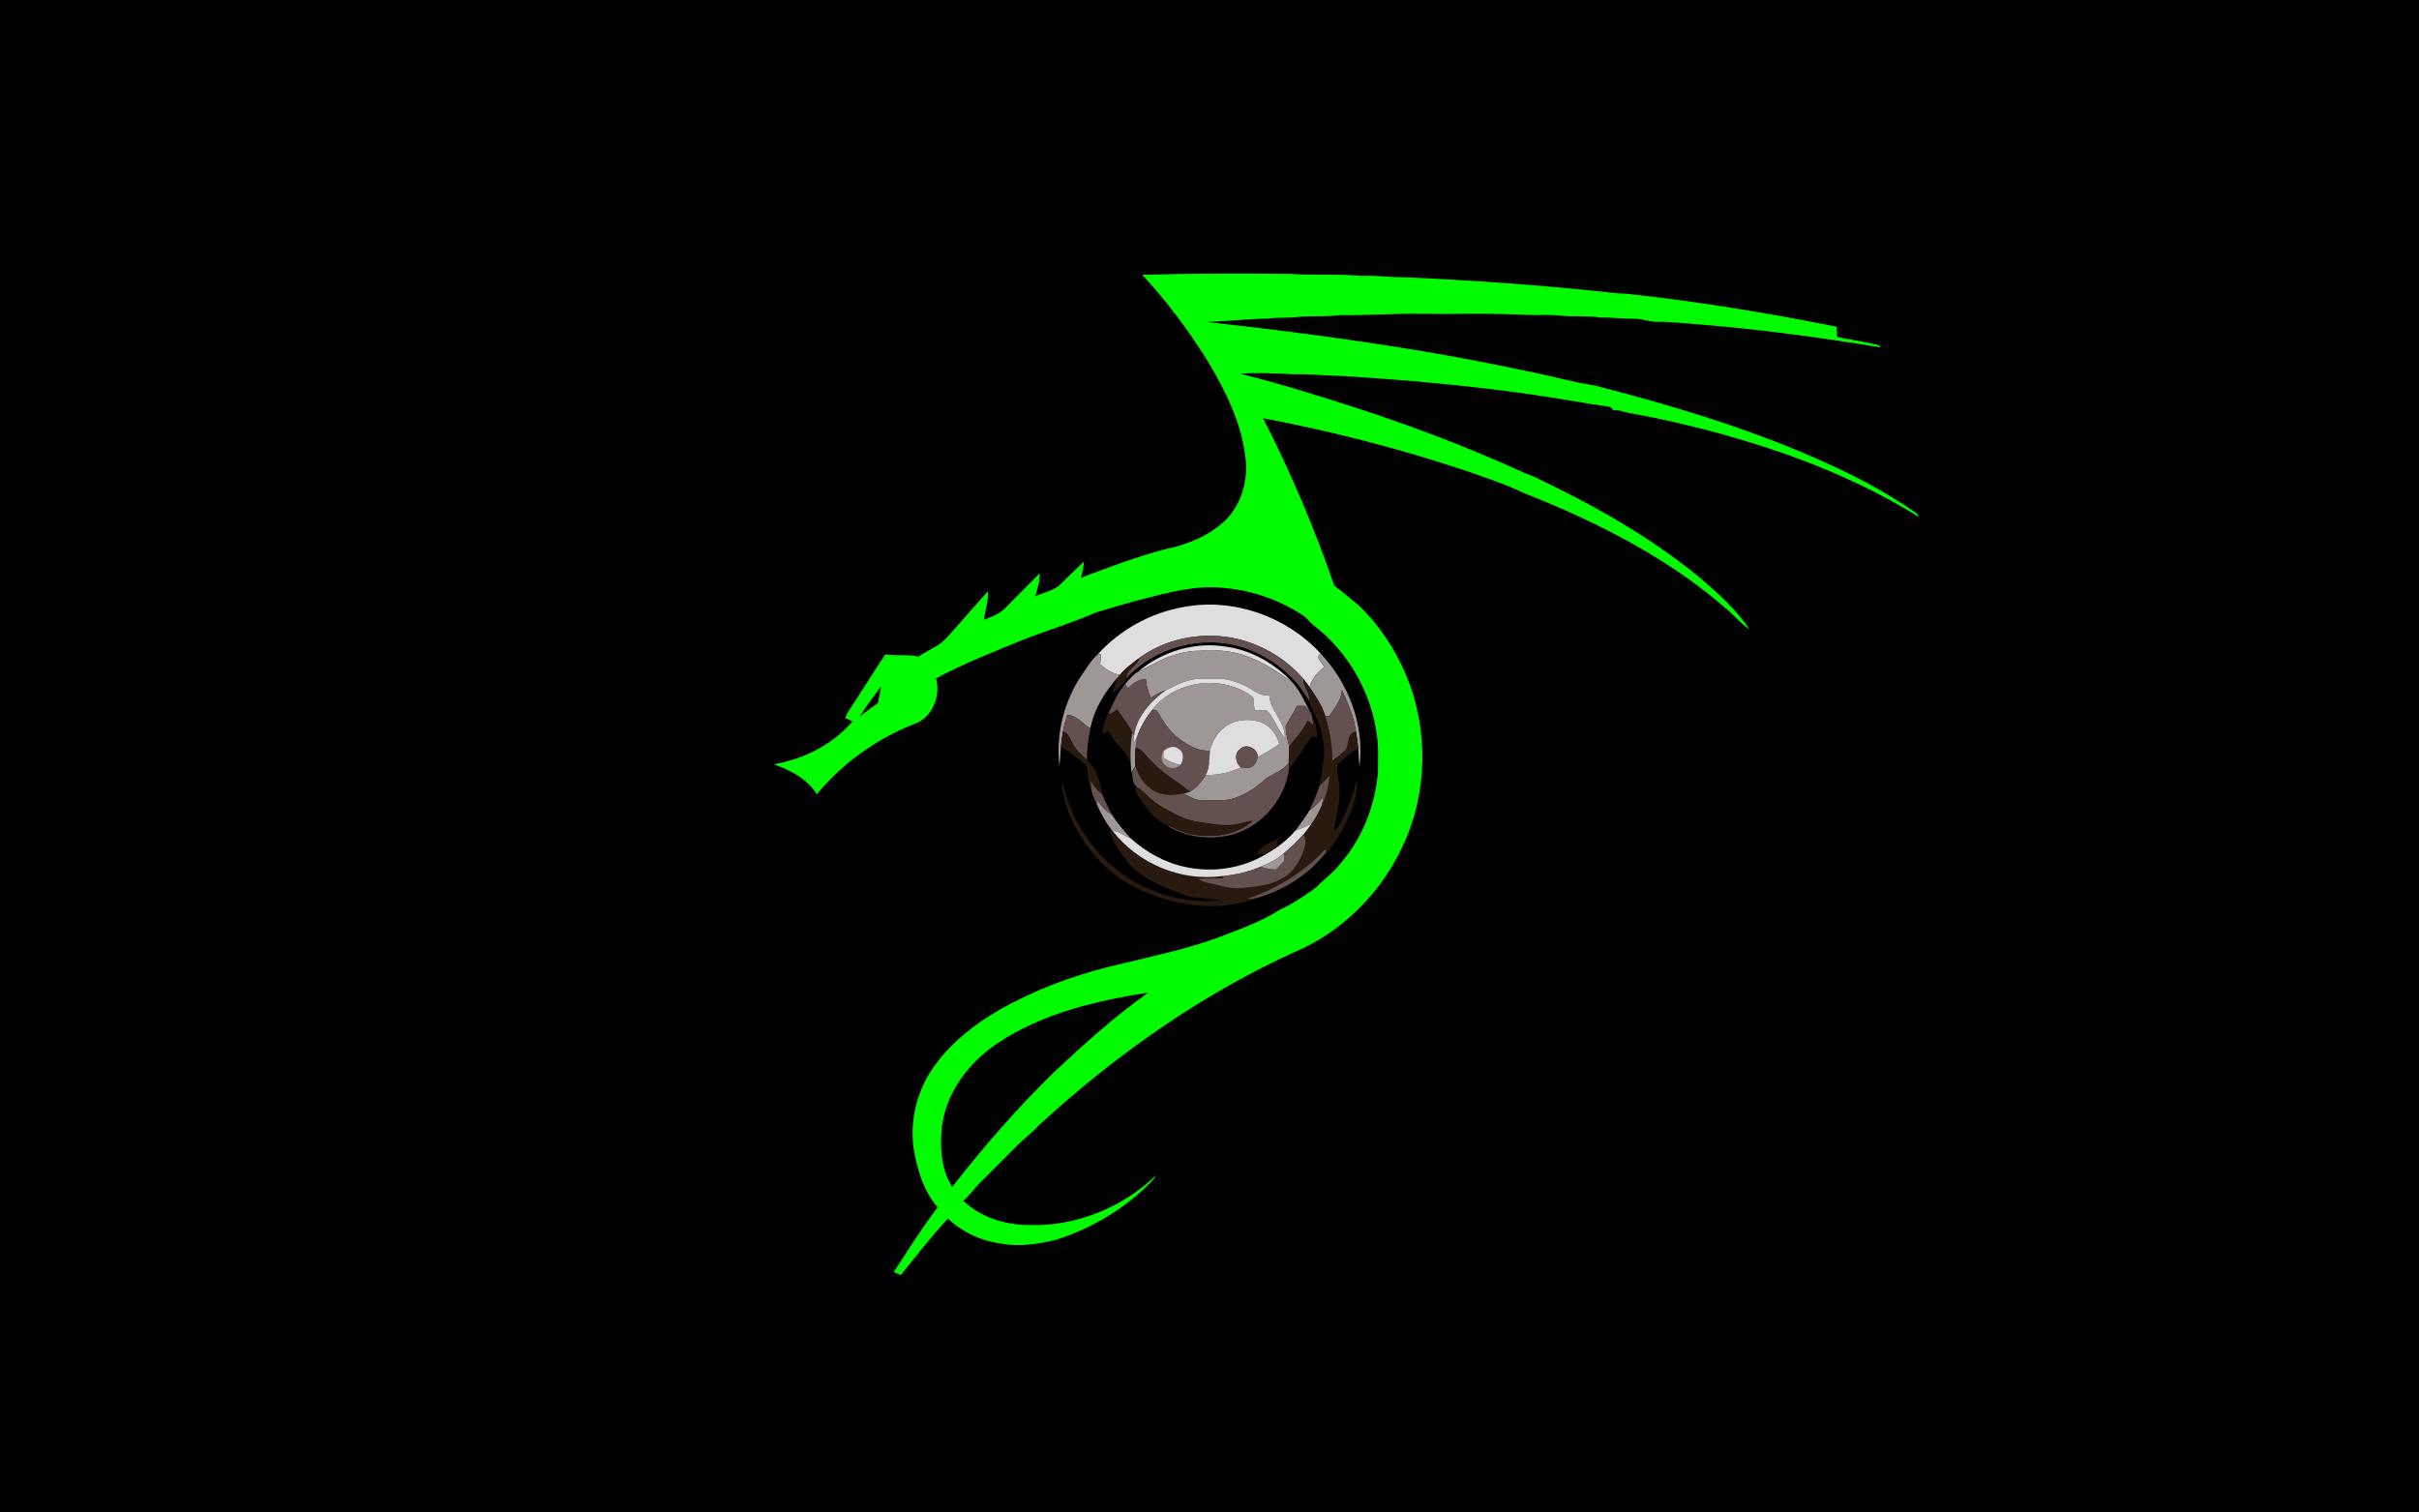 <?xml version="1.0" encoding="UTF-8" ?>
<!DOCTYPE svg PUBLIC "-//W3C//DTD SVG 1.1//EN" "http://www.w3.org/Graphics/SVG/1.1/DTD/svg11.dtd">
<svg width="1265pt" height="791pt" viewBox="0 0 1265 791" version="1.1" xmlns="http://www.w3.org/2000/svg">
<path fill="#000000" d=" M 0.00 0.00 L 1265.00 0.00 L 1265.00 791.00 L 0.00 791.00 L 0.00 0.00 Z" />
<path fill="#01fc00" d=" M 597.36 143.75 C 623.22 142.98 649.10 143.00 674.97 143.28 C 687.31 144.19 699.72 143.06 712.03 144.36 C 719.71 143.91 727.33 145.13 735.00 145.05 C 768.38 146.53 801.75 148.82 835.01 152.28 C 840.01 152.61 844.94 153.71 849.98 153.58 C 887.03 157.58 923.87 163.55 960.40 170.90 C 960.51 172.69 960.62 174.48 960.75 176.27 C 968.02 177.79 975.46 178.68 982.62 180.65 C 982.85 180.92 983.30 181.46 983.52 181.72 C 950.53 176.34 917.35 171.82 884.00 169.34 C 877.65 168.78 871.30 168.19 864.93 168.31 C 861.58 167.97 858.37 166.71 854.98 166.74 C 848.95 166.82 842.96 165.96 836.93 166.10 C 829.66 164.93 822.27 165.91 814.98 164.99 C 809.64 164.50 804.28 164.94 798.93 164.75 C 779.97 163.71 760.97 164.37 741.98 164.19 C 728.29 163.90 714.64 165.10 700.94 164.81 C 693.96 165.77 686.91 165.18 679.91 165.67 C 674.33 166.55 668.66 165.85 663.08 166.62 C 652.50 166.86 641.98 167.99 631.42 168.45 C 687.23 174.61 742.99 182.23 797.94 194.01 C 810.02 196.29 821.86 199.79 834.02 201.65 C 873.24 211.77 912.27 223.34 949.41 239.66 C 967.92 247.75 986.01 257.02 1002.53 268.68 C 1002.80 269.14 1003.32 270.06 1003.59 270.52 C 973.27 251.55 939.72 238.32 905.43 228.50 C 887.82 223.41 869.96 219.25 851.93 216.00 C 850.27 215.66 848.64 215.28 847.04 214.76 C 845.92 214.70 844.80 214.64 843.70 214.59 C 843.33 214.17 842.58 213.31 842.20 212.89 C 828.43 210.95 814.76 208.28 800.98 206.35 C 768.17 201.65 735.11 198.71 702.05 196.68 C 693.37 196.52 684.72 195.54 676.03 195.76 C 666.86 195.25 657.66 194.84 648.48 195.46 C 669.29 200.65 689.79 207.05 710.19 213.66 C 734.29 221.55 758.10 230.34 781.40 240.37 C 788.29 243.16 794.87 246.67 801.87 249.18 C 832.78 263.90 863.03 280.68 889.47 302.62 C 898.69 310.65 908.05 318.89 914.88 329.14 C 910.62 326.52 907.51 322.48 903.72 319.28 C 872.73 291.97 835.34 273.08 797.15 257.99 C 786.83 253.07 775.93 249.50 765.15 245.76 C 730.93 234.39 695.91 225.48 660.49 218.73 C 674.98 246.99 687.41 276.30 697.75 306.33 C 702.18 309.51 706.18 313.21 710.44 316.59 C 721.19 326.75 729.48 339.40 735.25 352.99 C 747.20 381.30 746.67 414.62 733.61 442.46 C 722.22 466.99 701.94 487.52 676.90 498.02 C 627.76 520.44 583.12 551.99 543.42 588.45 C 539.66 592.70 534.95 595.93 531.09 600.08 C 524.78 606.41 518.47 612.72 512.14 619.03 C 509.33 622.02 506.88 625.36 503.80 628.10 C 512.84 636.80 525.66 640.74 538.02 640.76 C 562.52 641.63 587.02 631.70 604.58 614.70 C 603.12 617.42 600.70 619.41 598.56 621.58 C 585.30 633.93 569.22 643.22 551.90 648.57 C 542.54 650.86 532.74 652.21 523.16 650.46 C 512.98 649.04 503.19 644.46 495.69 637.42 C 486.98 646.79 479.14 656.95 471.11 666.90 C 469.86 666.40 468.62 665.90 467.38 665.41 C 474.80 653.95 482.10 642.40 490.31 631.48 C 482.94 622.95 479.62 611.75 477.81 600.83 C 475.63 585.69 479.67 569.93 488.63 557.58 C 498.89 543.36 513.44 532.85 528.87 524.83 C 547.46 515.09 567.52 508.30 587.98 503.77 C 604.23 499.80 620.67 496.38 636.41 490.62 C 647.72 486.29 659.31 482.30 669.55 475.69 C 676.28 472.72 682.26 468.41 688.26 464.19 C 692.47 459.80 697.58 456.32 701.21 451.36 C 712.58 438.26 719.07 421.24 720.61 404.04 C 720.51 397.70 721.02 391.29 720.11 385.00 C 717.27 362.32 705.06 340.96 686.93 327.05 C 685.03 325.64 683.74 323.59 681.86 322.18 C 666.64 312.03 648.28 306.70 629.99 307.21 C 620.23 307.71 610.69 309.99 601.26 312.42 C 591.76 314.73 582.40 317.53 573.05 320.35 C 560.53 325.93 547.27 329.75 534.53 334.83 C 519.32 341.04 503.97 347.06 489.47 354.84 C 492.18 364.07 487.39 375.81 477.77 378.81 C 458.23 386.57 440.59 399.20 427.19 415.43 C 422.18 407.43 413.32 402.89 404.71 399.77 C 420.39 397.08 435.44 389.44 445.88 377.28 C 444.57 376.74 443.27 376.21 441.97 375.68 C 442.63 373.88 443.54 372.19 444.64 370.62 C 450.86 361.23 456.71 351.61 463.00 342.27 C 468.75 343.21 474.63 342.16 480.34 343.42 C 483.41 341.43 486.64 339.71 489.81 337.88 C 494.40 335.21 497.41 330.73 500.99 326.95 C 506.21 321.00 511.42 315.05 516.73 309.18 C 516.82 314.26 515.38 319.21 514.45 324.17 C 518.33 322.88 522.27 321.24 525.32 318.44 C 531.42 312.22 537.57 306.02 543.74 299.87 C 543.81 303.98 542.57 307.97 541.43 311.88 C 545.85 309.88 551.00 309.09 554.61 305.60 C 558.65 301.61 562.67 297.60 566.84 293.76 C 566.59 296.61 566.06 299.43 565.31 302.19 C 579.74 296.79 594.19 291.27 609.11 287.33 C 620.78 284.97 632.35 280.33 641.03 271.97 C 649.54 263.28 652.97 250.46 651.21 238.56 C 649.02 220.75 640.83 204.41 631.76 189.19 C 621.72 173.04 610.29 157.70 597.36 143.75 Z" />
<path fill="#dfdede" d=" M 619.23 317.45 C 645.12 312.64 672.86 322.50 690.60 341.80 C 687.43 343.83 691.55 346.71 692.55 348.92 C 688.96 351.54 686.03 355.07 684.81 359.40 C 683.78 357.92 682.67 356.50 681.58 355.08 C 671.94 343.94 658.35 336.16 643.83 333.53 C 627.25 330.64 609.32 334.19 595.69 344.24 C 592.18 346.97 588.42 349.50 585.65 353.02 C 581.66 352.35 578.32 350.07 575.30 347.53 C 575.50 345.68 575.69 343.81 575.90 341.97 C 575.41 342.08 574.42 342.31 573.92 342.42 C 585.67 329.32 601.90 320.42 619.23 317.45 Z" />
<path fill="#63514f" d=" M 595.69 344.24 C 609.32 334.19 627.25 330.64 643.83 333.53 C 658.35 336.16 671.94 343.94 681.58 355.08 C 681.27 359.30 685.46 362.33 684.50 366.70 C 677.24 353.49 664.49 343.66 650.30 338.89 C 629.04 331.96 604.16 338.47 589.02 354.90 C 588.95 349.97 594.64 348.57 595.69 344.24 Z" />
<path fill="#000000" d=" M 589.02 354.90 C 604.16 338.47 629.04 331.96 650.30 338.89 C 664.49 343.66 677.24 353.49 684.50 366.70 C 687.16 373.23 690.93 379.42 691.75 386.57 C 693.50 394.85 691.30 403.12 689.89 411.26 C 688.58 415.73 686.50 419.91 684.62 424.15 C 682.48 427.78 679.92 431.13 677.39 434.49 C 674.86 437.44 671.98 440.09 668.84 442.37 C 668.55 442.23 667.96 441.94 667.67 441.79 C 667.96 440.71 668.30 439.64 668.64 438.58 C 664.46 440.54 659.75 442.27 657.29 446.49 C 658.70 446.67 660.12 446.84 661.55 447.02 C 649.22 454.39 634.01 456.52 620.02 453.51 C 609.27 451.31 599.39 445.79 591.27 438.49 C 587.76 434.55 584.30 430.54 581.44 426.09 C 579.72 422.50 577.81 419.00 576.34 415.31 C 575.05 408.94 573.69 402.16 568.50 397.72 C 568.23 392.10 569.20 386.54 570.20 381.04 C 572.23 370.56 578.13 361.27 585.27 353.50 C 583.79 356.40 582.37 359.35 581.64 362.55 C 584.81 360.76 587.08 357.89 589.02 354.90 Z" />
<path fill="#dfdede" d=" M 595.25 351.26 C 607.92 340.54 625.34 335.42 641.75 338.35 C 654.86 340.30 666.93 347.31 675.89 356.98 C 663.80 347.96 649.58 339.57 633.96 340.34 C 628.21 340.28 622.39 340.21 616.82 341.82 C 609.06 343.56 602.34 347.90 595.25 351.26 Z" />
<path fill="#9d9796" d=" M 616.82 341.82 C 622.39 340.21 628.21 340.28 633.96 340.34 C 649.58 339.57 663.80 347.96 675.89 356.98 C 679.77 361.25 682.04 366.65 684.77 371.67 C 683.98 370.85 683.19 370.04 682.40 369.25 C 681.01 369.25 679.62 369.24 678.24 369.24 C 676.56 372.92 674.08 376.17 672.37 379.82 C 672.19 383.48 673.47 387.00 674.18 390.54 C 674.21 393.38 673.86 396.21 673.92 399.06 C 670.96 403.04 666.18 404.54 662.19 407.13 C 656.52 412.41 649.75 416.94 642.00 418.36 C 637.32 418.77 632.59 418.54 627.90 418.52 C 624.56 418.53 621.76 416.47 618.95 414.95 C 619.77 414.74 621.42 414.32 622.24 414.12 C 625.80 412.13 628.31 408.80 630.47 405.44 C 636.80 405.39 643.22 404.21 648.93 401.42 C 650.93 401.40 653.20 402.12 654.97 400.84 C 656.59 399.71 657.09 397.66 657.80 395.93 C 661.69 393.97 665.37 391.64 669.00 389.25 C 667.68 383.79 663.70 378.91 658.19 377.37 C 652.02 375.73 644.86 376.54 639.89 380.80 C 636.17 383.72 633.92 388.10 632.74 392.61 C 626.19 393.16 620.43 389.36 615.50 385.52 C 610.94 381.90 607.98 376.82 605.08 371.88 C 604.50 371.68 603.35 371.26 602.77 371.06 C 614.94 355.44 639.88 352.62 655.40 364.82 C 655.49 367.06 655.72 369.30 656.19 371.50 C 658.24 371.47 660.28 371.45 662.34 371.43 C 666.53 375.59 667.91 381.59 671.89 385.85 C 672.16 377.26 664.13 371.83 663.73 363.53 C 658.53 364.52 654.84 360.25 650.45 358.38 C 645.92 356.38 641.06 354.76 636.05 354.99 C 631.05 355.10 625.90 354.51 621.07 356.10 C 617.06 357.19 613.43 359.23 609.71 361.01 C 606.79 361.78 604.27 363.45 601.83 365.16 C 600.44 362.02 599.50 358.69 599.22 355.26 C 595.36 355.13 592.42 357.72 589.65 360.03 C 589.34 359.47 588.73 358.35 588.42 357.79 C 590.51 355.45 592.48 352.83 595.25 351.26 C 602.34 347.90 609.06 343.56 616.82 341.82 Z" />
<path fill="#9d9796" d=" M 565.78 352.92 C 568.34 349.33 570.59 345.31 573.92 342.42 C 574.42 342.31 575.41 342.08 575.90 341.97 C 575.69 343.81 575.50 345.68 575.30 347.53 C 578.32 350.07 581.66 352.35 585.65 353.02 L 585.27 353.50 C 578.13 361.27 572.23 370.56 570.20 381.04 C 566.13 378.71 563.22 374.07 558.14 373.98 C 557.23 376.82 556.35 379.67 555.91 382.63 C 555.51 385.20 555.08 387.77 554.82 390.37 C 554.54 393.88 554.42 397.41 554.03 400.91 C 552.04 384.18 556.30 366.84 565.78 352.92 Z" />
<path fill="#9d9796" d=" M 692.55 348.92 C 691.55 346.71 687.43 343.83 690.60 341.80 C 705.32 357.43 713.70 379.49 710.97 401.02 C 710.56 397.85 710.44 394.66 710.26 391.49 C 710.04 388.53 709.52 385.60 709.10 382.67 C 708.07 374.99 704.81 367.90 701.76 360.87 C 701.56 366.20 697.87 370.35 695.10 374.60 C 694.56 374.57 693.50 374.50 692.97 374.47 C 691.35 368.92 687.97 364.16 684.81 359.40 C 686.03 355.07 688.96 351.54 692.55 348.92 Z" />
<path fill="#291a0f" d=" M 585.65 353.02 C 588.42 349.50 592.18 346.97 595.69 344.24 C 594.64 348.57 588.95 349.97 589.02 354.90 C 587.08 357.89 584.81 360.76 581.64 362.55 C 582.37 359.35 583.79 356.40 585.27 353.50 L 585.65 353.02 Z" />
<path fill="#63514f" d=" M 589.65 360.03 C 592.42 357.72 595.36 355.13 599.22 355.26 C 599.50 358.69 600.44 362.02 601.83 365.16 C 604.27 363.45 606.79 361.78 609.71 361.01 C 601.75 366.75 594.40 374.85 593.02 384.92 L 592.12 383.28 C 590.21 378.81 586.81 375.27 584.29 371.17 C 582.75 372.20 581.20 373.24 579.43 373.82 C 581.83 368.20 584.38 362.44 588.42 357.79 C 588.73 358.35 589.34 359.47 589.65 360.03 Z" />
<path fill="#dfdede" d=" M 621.07 356.10 C 625.90 354.51 631.05 355.10 636.05 354.99 C 641.06 354.76 645.92 356.38 650.45 358.38 C 654.84 360.25 658.53 364.52 663.73 363.53 C 664.13 371.83 672.16 377.26 671.89 385.85 C 667.91 381.59 666.53 375.59 662.34 371.43 C 660.28 371.45 658.24 371.47 656.19 371.50 C 655.72 369.30 655.49 367.06 655.40 364.82 C 639.88 352.62 614.94 355.44 602.77 371.06 C 599.28 375.41 596.36 380.24 594.56 385.55 C 593.88 387.08 593.15 388.59 592.45 390.12 C 592.68 388.39 592.89 386.65 593.02 384.92 C 594.40 374.85 601.75 366.75 609.71 361.01 C 613.43 359.23 617.06 357.19 621.07 356.10 Z" />
<path fill="#291a0f" d=" M 684.50 366.70 C 685.46 362.33 681.27 359.30 681.58 355.08 C 682.67 356.50 683.78 357.92 684.81 359.40 C 687.97 364.16 691.35 368.92 692.97 374.47 C 695.36 382.07 696.78 389.95 696.69 397.93 C 699.20 395.97 701.93 394.22 703.98 391.75 C 705.63 388.62 704.46 383.28 709.10 382.67 C 709.52 385.60 710.04 388.53 710.26 391.49 C 706.25 393.71 702.91 396.88 699.35 399.72 C 698.67 404.55 700.94 409.16 700.46 414.01 C 700.78 420.94 698.49 427.55 697.50 434.31 C 698.55 433.86 699.37 433.17 699.97 432.24 C 704.46 424.72 707.16 416.35 709.64 408.00 C 710.00 415.40 707.39 422.52 704.42 429.16 C 701.55 435.60 697.53 441.43 693.25 447.00 L 693.28 446.05 L 693.35 443.91 C 682.24 455.90 668.00 464.68 652.60 470.01 C 653.07 470.10 654.00 470.28 654.47 470.37 L 655.29 470.53 C 632.48 477.94 607.01 472.70 586.89 460.37 C 573.84 451.55 563.82 438.43 558.39 423.68 C 556.58 418.66 555.38 413.40 555.35 408.05 C 559.20 425.57 568.49 442.10 582.41 453.56 C 595.58 464.80 612.75 470.97 630.00 471.43 C 633.36 471.52 636.70 470.99 640.00 470.37 C 634.94 471.12 630.01 469.60 624.97 469.50 C 621.40 469.31 618.16 467.64 614.84 466.48 C 606.17 462.92 597.18 459.12 590.63 452.18 C 586.96 447.04 582.53 442.13 580.66 435.98 C 580.69 435.35 580.75 434.08 580.78 433.44 C 581.04 433.73 581.55 434.29 581.81 434.58 C 595.08 451.78 617.69 461.23 639.23 458.23 C 639.34 458.25 639.58 458.27 639.69 458.29 C 639.58 458.56 639.35 459.12 639.23 459.40 C 635.00 459.28 630.76 459.34 626.55 459.78 C 630.00 462.08 634.23 462.15 638.08 463.32 C 641.95 464.46 646.02 464.87 650.04 464.48 C 656.99 463.59 664.33 463.37 670.43 459.47 C 676.79 456.19 680.36 449.54 682.34 442.95 C 682.99 440.75 682.67 438.44 681.70 436.41 C 683.18 434.65 684.49 432.76 685.84 430.91 C 688.01 427.86 689.72 424.51 691.24 421.09 C 693.65 416.33 694.85 411.10 695.34 405.81 C 693.48 407.59 691.61 409.35 689.89 411.26 C 691.30 403.12 693.50 394.85 691.75 386.57 C 690.93 379.42 687.16 373.23 684.50 366.70 Z" />
<path fill="#000000" d=" M 449.57 374.76 C 453.04 369.37 456.91 364.26 460.66 359.07 C 460.35 362.01 459.69 364.89 459.08 367.78 C 455.85 370.02 452.74 372.43 449.57 374.76 Z" />
<path fill="#63514f" d=" M 695.10 374.60 C 697.87 370.35 701.56 366.20 701.76 360.87 C 704.81 367.90 708.07 374.99 709.10 382.67 C 704.46 383.28 705.63 388.62 703.98 391.75 C 701.93 394.22 699.20 395.97 696.69 397.93 C 696.78 389.95 695.36 382.07 692.97 374.47 C 693.50 374.50 694.56 374.57 695.10 374.60 Z" />
<path fill="#63514f" d=" M 678.24 369.24 C 679.62 369.24 681.01 369.25 682.40 369.25 C 683.19 370.04 683.98 370.85 684.77 371.67 C 685.54 372.59 685.86 373.79 686.21 374.93 C 686.38 376.05 686.74 378.30 686.91 379.42 C 685.88 378.52 684.88 377.74 683.86 376.89 C 681.73 382.13 677.41 386.00 674.18 390.54 C 673.47 387.00 672.19 383.48 672.37 379.82 C 674.08 376.17 676.56 372.92 678.24 369.24 Z" />
<path fill="#291a0f" d=" M 579.43 373.82 C 581.20 373.24 582.75 372.20 584.29 371.17 C 586.81 375.27 590.21 378.81 592.12 383.28 C 591.27 388.40 591.02 393.60 591.26 398.78 C 590.33 397.53 589.60 396.16 588.91 394.79 C 587.35 391.60 584.02 389.79 582.33 386.68 C 581.38 385.34 580.89 383.59 579.57 382.56 C 578.49 382.89 577.49 383.46 576.48 383.95 C 576.90 380.54 577.53 377.12 578.98 373.99 L 579.43 373.82 Z" />
<path fill="#63514f" d=" M 594.56 385.55 C 596.36 380.24 599.28 375.41 602.77 371.06 C 603.35 371.26 604.50 371.68 605.08 371.88 C 607.98 376.82 610.94 381.90 615.50 385.52 C 620.43 389.36 626.19 393.16 632.74 392.61 C 632.25 396.91 632.76 401.54 630.47 405.44 C 628.31 408.80 625.80 412.13 622.24 414.12 C 615.60 408.59 607.75 404.56 601.96 398.03 C 599.26 395.76 597.61 391.80 593.84 391.16 C 594.01 389.28 594.25 387.40 594.56 385.55 Z" />
<path fill="#63514f" d=" M 555.91 382.63 C 556.35 379.67 557.23 376.82 558.14 373.98 C 563.22 374.07 566.13 378.71 570.20 381.04 C 569.20 386.54 568.23 392.10 568.50 397.72 C 565.84 394.83 562.47 392.47 560.83 388.79 C 559.53 386.51 558.75 383.48 555.91 382.63 Z" />
<path fill="#291a0f" d=" M 686.21 374.93 C 687.83 378.20 688.98 381.77 688.73 385.46 C 688.15 385.35 686.97 385.12 686.39 385.01 C 681.80 390.44 678.58 396.84 674.06 402.31 C 674.02 401.50 673.96 399.87 673.92 399.06 C 673.86 396.21 674.21 393.38 674.18 390.54 C 677.41 386.00 681.73 382.13 683.86 376.89 C 684.88 377.74 685.88 378.52 686.91 379.42 C 686.74 378.30 686.38 376.05 686.21 374.93 Z" />
<path fill="#dfdede" d=" M 639.89 380.80 C 644.86 376.54 652.02 375.73 658.19 377.37 C 663.70 378.91 667.68 383.79 669.00 389.25 C 665.37 391.64 661.69 393.97 657.80 395.93 C 657.60 391.57 651.99 388.61 648.61 391.71 C 645.27 394.13 646.07 398.97 648.93 401.42 C 643.22 404.21 636.80 405.39 630.47 405.44 C 632.76 401.54 632.25 396.91 632.74 392.61 C 633.92 388.10 636.17 383.72 639.89 380.80 Z" />
<path fill="#291a0f" d=" M 555.91 382.63 C 558.75 383.48 559.53 386.51 560.83 388.79 C 562.47 392.47 565.84 394.83 568.50 397.72 C 573.69 402.16 575.05 408.94 576.34 415.31 C 573.65 413.67 571.93 410.98 570.29 408.38 C 570.41 409.56 570.64 411.93 570.75 413.11 C 568.44 409.13 569.45 404.32 567.97 400.17 C 563.74 396.73 559.37 393.38 554.82 390.37 C 555.08 387.77 555.51 385.20 555.91 382.63 Z" />
<path fill="#9d9796" d=" M 592.12 383.28 L 593.02 384.92 C 592.89 386.65 592.68 388.39 592.45 390.12 C 593.15 388.59 593.88 387.08 594.56 385.55 C 594.25 387.40 594.01 389.28 593.84 391.16 C 593.57 394.29 593.42 397.44 593.73 400.58 C 593.18 401.53 592.65 402.51 592.13 403.49 L 591.78 404.14 C 591.56 402.35 591.35 400.57 591.26 398.78 C 591.02 393.60 591.27 388.40 592.12 383.28 Z" />
<path fill="#291a0f" d=" M 593.84 391.16 C 597.61 391.80 599.26 395.76 601.96 398.03 C 607.75 404.56 615.60 408.59 622.24 414.12 C 621.42 414.32 619.77 414.74 618.95 414.95 C 612.93 416.56 605.98 416.11 601.04 411.98 C 597.29 409.20 595.18 404.89 593.73 400.58 C 593.42 397.44 593.57 394.29 593.84 391.16 Z" />
<path fill="#dfdede" d=" M 608.44 392.90 C 610.56 391.00 613.80 389.65 616.32 391.70 C 619.36 393.43 618.88 397.36 617.46 399.99 C 614.16 399.54 611.14 398.18 608.40 396.36 C 608.41 395.49 608.43 393.76 608.44 392.90 Z" />
<path fill="#63514f" d=" M 648.61 391.71 C 651.99 388.61 657.60 391.57 657.80 395.93 C 657.09 397.66 656.59 399.71 654.97 400.84 C 653.20 402.12 650.93 401.40 648.93 401.42 C 646.07 398.97 645.27 394.13 648.61 391.71 Z" />
<path fill="#9d9796" d=" M 608.98 399.96 C 607.00 398.07 607.09 395.11 608.44 392.90 C 608.43 393.76 608.41 395.49 608.40 396.36 C 611.14 398.18 614.16 399.54 617.46 399.99 C 615.10 402.15 611.21 402.48 608.98 399.96 Z" />
<path fill="#63514f" d=" M 662.19 407.13 C 666.18 404.54 670.96 403.04 673.92 399.06 C 673.96 399.87 674.02 401.50 674.06 402.31 C 671.84 419.24 658.05 434.34 641.09 437.30 C 630.34 439.26 618.80 437.41 609.61 431.36 C 614.85 433.34 619.83 436.25 625.52 436.78 C 635.69 438.08 647.17 436.58 654.97 429.37 C 651.76 429.63 648.76 430.84 645.62 431.41 C 638.76 432.13 631.94 430.76 625.20 429.67 C 618.88 428.60 613.32 425.22 607.79 422.17 C 602.54 419.34 598.89 414.46 593.93 411.24 C 592.12 409.17 592.18 406.09 592.13 403.49 C 592.65 402.51 593.18 401.53 593.73 400.58 C 595.18 404.89 597.29 409.20 601.04 411.98 C 605.98 416.11 612.93 416.56 618.95 414.95 C 621.76 416.47 624.56 418.53 627.90 418.52 C 632.59 418.54 637.32 418.77 642.00 418.36 C 649.75 416.94 656.52 412.41 662.19 407.13 Z" />
<path fill="#63514f" d=" M 689.89 411.26 C 691.61 409.35 693.48 407.59 695.34 405.81 C 694.85 411.10 693.65 416.33 691.24 421.09 C 691.43 420.08 691.81 418.05 692.01 417.04 C 689.81 419.68 687.33 422.05 684.62 424.15 C 686.50 419.91 688.58 415.73 689.89 411.26 Z" />
<path fill="#63514f" d=" M 570.29 408.38 C 571.93 410.98 573.65 413.67 576.34 415.31 C 577.81 419.00 579.72 422.50 581.44 426.09 C 578.27 424.33 575.86 421.62 573.74 418.74 L 573.61 420.72 C 572.31 418.33 571.29 415.78 570.75 413.11 C 570.64 411.93 570.41 409.56 570.29 408.38 Z" />
<path fill="#291a0f" d=" M 593.93 411.24 C 598.89 414.46 602.54 419.34 607.79 422.17 C 613.32 425.22 618.88 428.60 625.20 429.67 C 631.94 430.76 638.76 432.13 645.62 431.41 C 648.76 430.84 651.76 429.63 654.97 429.37 C 647.17 436.58 635.69 438.08 625.52 436.78 C 619.83 436.25 614.85 433.34 609.61 431.36 C 604.41 428.85 600.61 424.15 597.27 419.58 C 595.76 417.02 593.39 414.43 593.93 411.24 Z" />
<path fill="#9d9796" d=" M 684.62 424.15 C 687.33 422.05 689.81 419.68 692.01 417.04 C 691.81 418.05 691.43 420.08 691.24 421.09 C 689.72 424.51 688.01 427.86 685.84 430.91 C 683.12 432.33 680.28 433.48 677.39 434.49 C 679.92 431.13 682.48 427.78 684.62 424.15 Z" />
<path fill="#9d9796" d=" M 573.74 418.74 C 575.86 421.62 578.27 424.33 581.44 426.09 C 584.30 430.54 587.76 434.55 591.27 438.49 C 588.03 437.38 585.33 434.74 581.81 434.58 C 581.55 434.29 581.04 433.73 580.78 433.44 C 577.85 429.55 575.52 425.20 573.61 420.72 L 573.74 418.74 Z" />
<path fill="#dfdede" d=" M 677.39 434.49 C 680.28 433.48 683.12 432.33 685.84 430.91 C 684.49 432.76 683.18 434.65 681.70 436.41 C 678.43 439.90 675.17 443.43 671.35 446.33 C 667.88 449.58 663.60 451.60 659.24 453.36 C 653.06 456.07 646.38 457.52 639.69 458.29 C 639.58 458.27 639.34 458.25 639.23 458.23 C 617.69 461.23 595.08 451.78 581.81 434.58 C 585.33 434.74 588.03 437.38 591.27 438.49 C 599.39 445.79 609.27 451.31 620.02 453.51 C 634.01 456.52 649.22 454.39 661.55 447.02 C 664.01 445.53 666.50 444.06 668.84 442.37 C 671.98 440.09 674.86 437.44 677.39 434.49 Z" />
<path fill="#63514f" d=" M 681.70 436.41 C 682.67 438.44 682.99 440.75 682.34 442.95 C 680.36 449.54 676.79 456.19 670.43 459.47 C 664.33 463.37 656.99 463.59 650.04 464.48 C 646.02 464.87 641.95 464.46 638.08 463.32 C 634.23 462.15 630.00 462.08 626.55 459.78 C 630.76 459.34 635.00 459.28 639.23 459.40 C 639.35 459.12 639.58 458.56 639.69 458.29 C 646.38 457.52 653.06 456.07 659.24 453.36 C 661.80 454.37 664.54 454.68 667.29 454.77 C 668.72 453.26 670.16 451.77 671.59 450.26 C 671.53 449.28 671.41 447.31 671.35 446.33 C 675.17 443.43 678.43 439.90 681.70 436.41 Z" />
<path fill="#291a0f" d=" M 657.29 446.49 C 659.75 442.27 664.46 440.54 668.64 438.58 C 668.30 439.64 667.96 440.71 667.67 441.79 C 667.96 441.94 668.55 442.23 668.84 442.37 C 666.50 444.06 664.01 445.53 661.55 447.02 C 660.12 446.84 658.70 446.67 657.29 446.49 Z" />
<path fill="#63514f" d=" M 652.60 470.01 C 668.00 464.68 682.24 455.90 693.35 443.91 L 693.28 446.05 C 683.67 458.35 669.61 466.82 654.47 470.37 C 654.00 470.28 653.07 470.10 652.60 470.01 Z" />
<path fill="#9d9796" d=" M 659.24 453.36 C 663.60 451.60 667.88 449.58 671.35 446.33 C 671.41 447.31 671.53 449.28 671.59 450.26 C 670.16 451.77 668.72 453.26 667.29 454.77 C 664.54 454.68 661.80 454.37 659.24 453.36 Z" />
<path fill="#000000" d=" M 521.68 545.68 C 545.07 529.98 573.16 523.55 600.56 519.12 C 582.90 531.66 566.77 546.23 551.01 561.02 C 531.91 579.64 514.38 599.82 497.98 620.85 C 491.95 611.38 491.45 599.65 492.61 588.81 C 495.13 570.91 506.89 555.52 521.68 545.68 Z" />
</svg>
